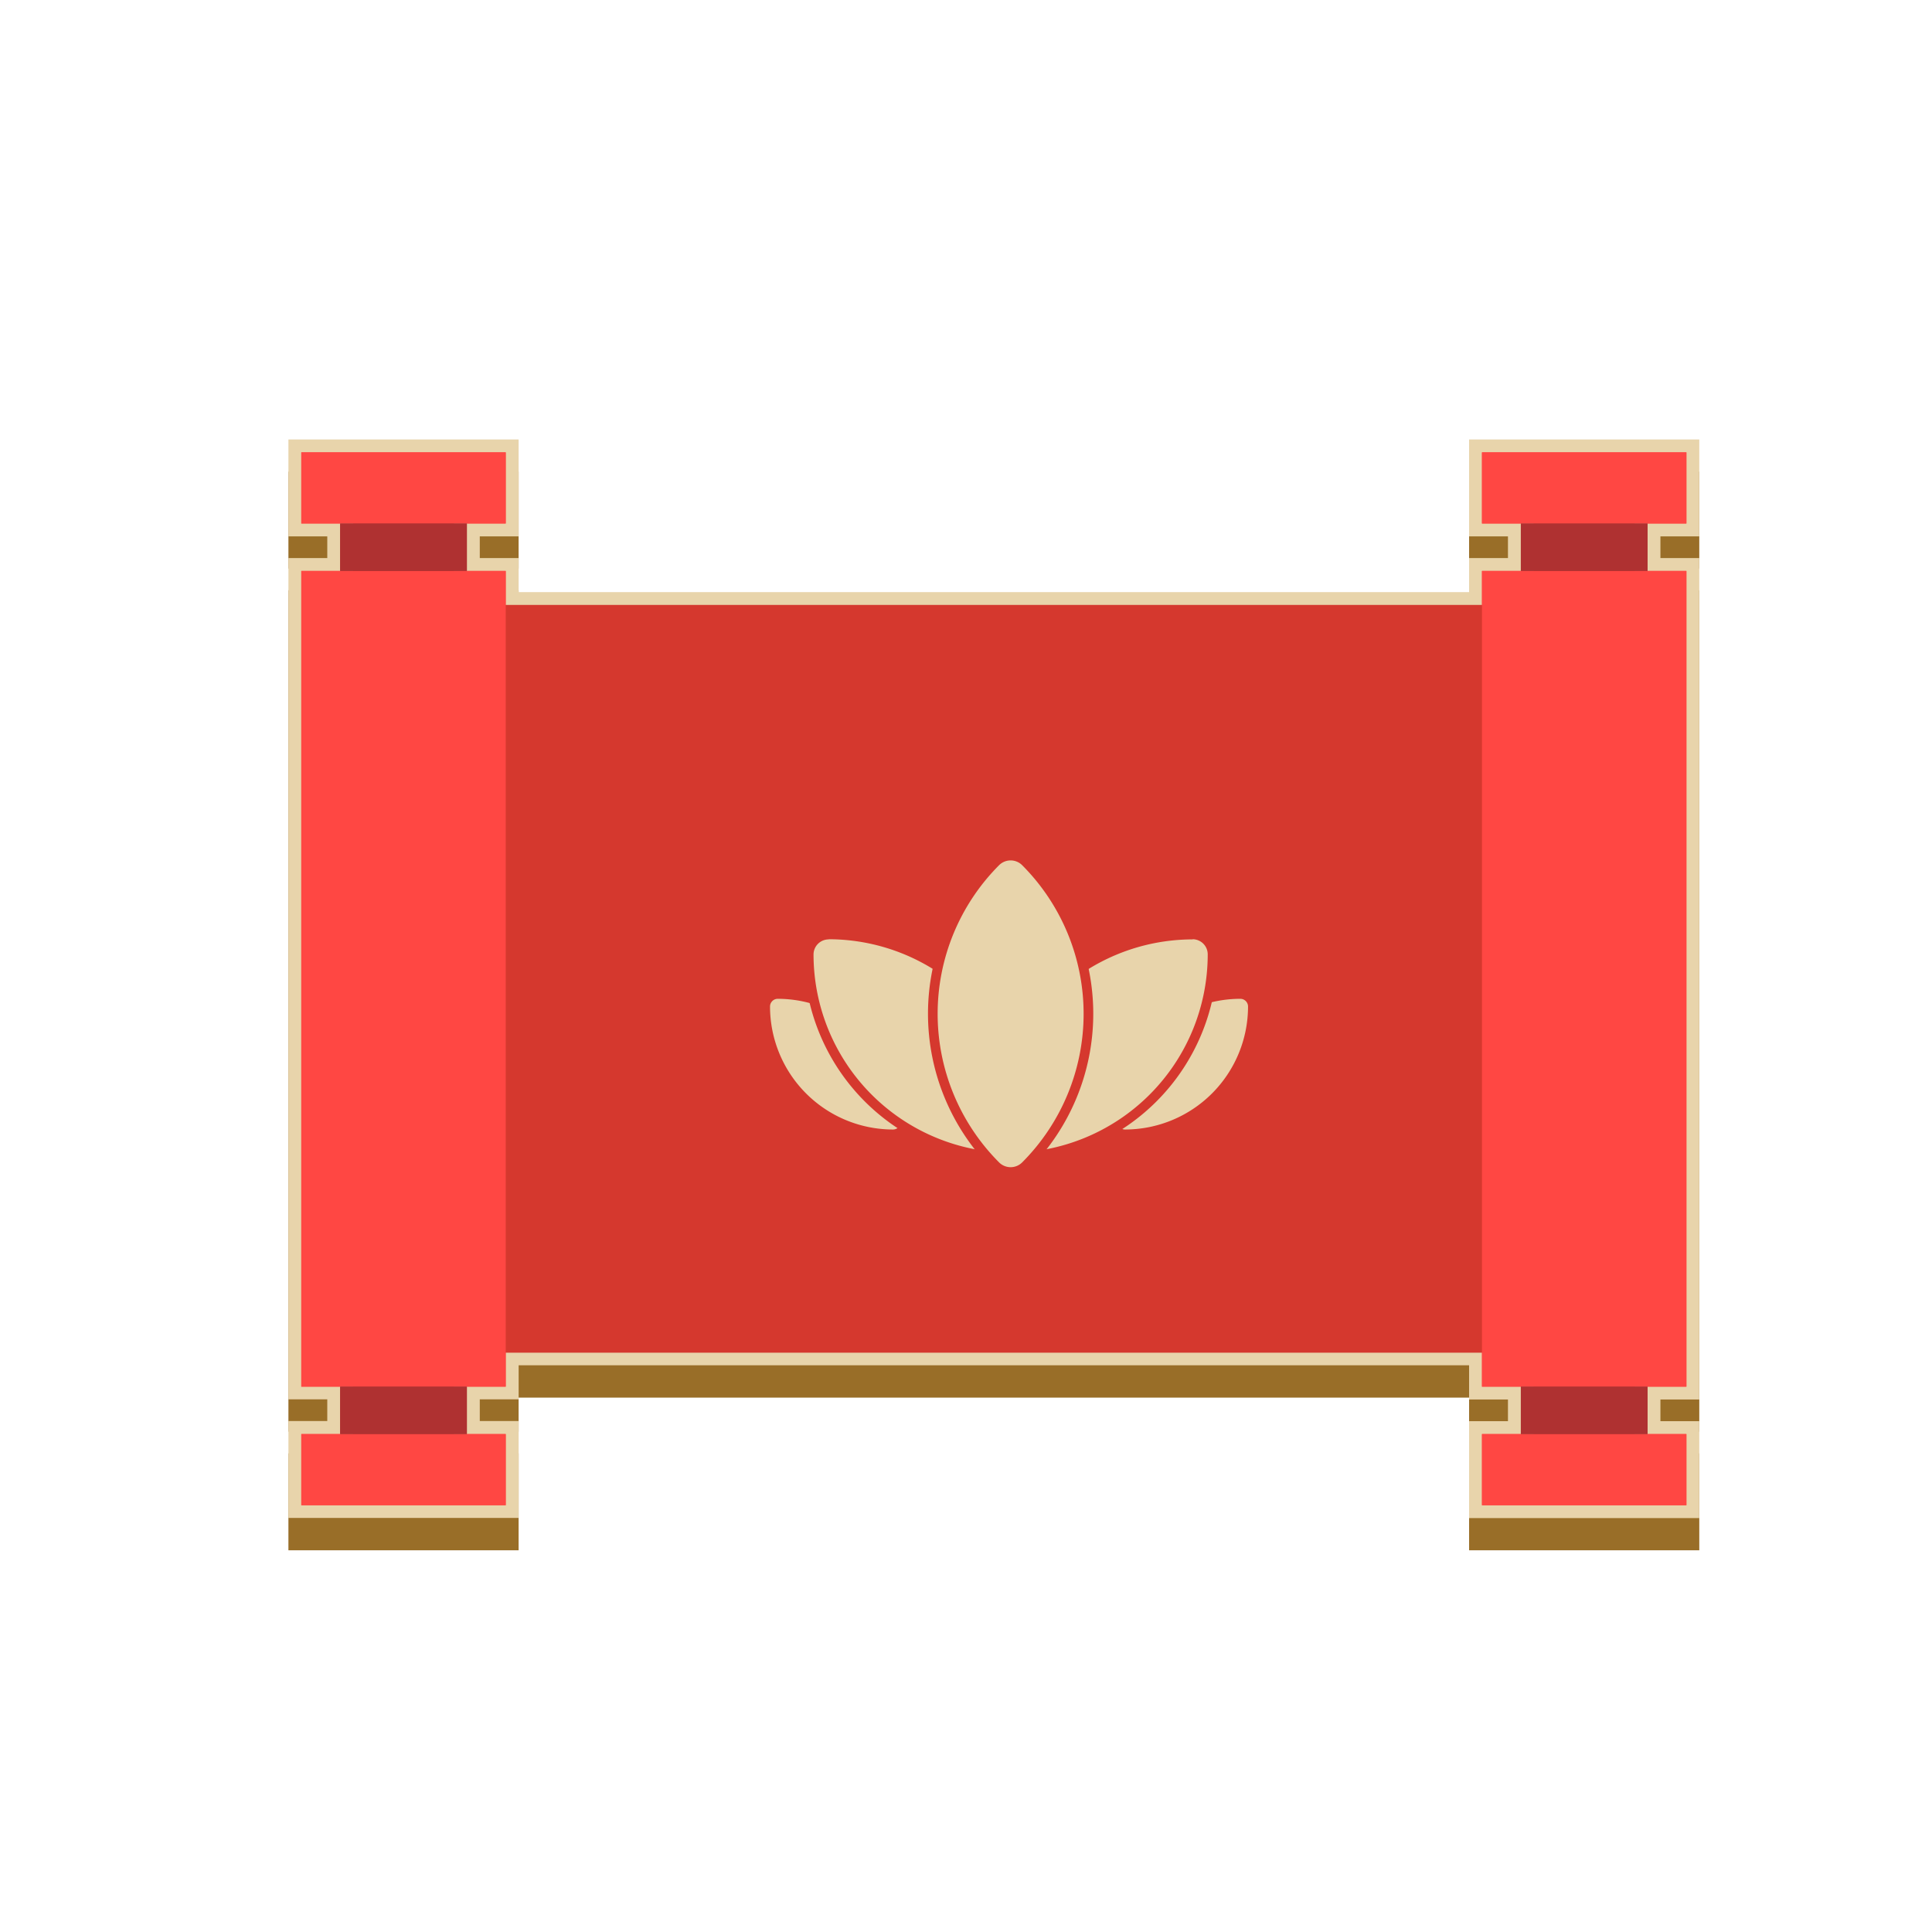 <?xml version="1.0" standalone="no"?><!DOCTYPE svg PUBLIC "-//W3C//DTD SVG 1.1//EN" "http://www.w3.org/Graphics/SVG/1.1/DTD/svg11.dtd"><svg t="1661760505370" class="icon" viewBox="0 0 1024 1024" version="1.1" xmlns="http://www.w3.org/2000/svg" p-id="1469" width="128" height="128" xmlns:xlink="http://www.w3.org/1999/xlink"><path d="M900.659 301.363v-51.371h-122.01v51.371h20.599v11.486h-20.599v18.057H274.876v-18.057h-20.599v-11.486h20.599v-51.371H152.866v51.371h20.599v11.486H152.866v445.986h20.599v11.486H152.866v51.371h122.01v-51.371h-20.599v-11.486h20.599v-18.057h503.774v18.057h20.599v11.486h-20.599v51.371h122.01v-51.371h-20.599v-11.486h20.599V312.849h-20.599v-11.486h20.599z" fill="#996E28" p-id="1470"></path><path d="M893.833 277.47v-37.717h-108.356v37.717h20.599v25.139h-20.599v18.057H268.049v-18.057h-20.599v-25.139h20.599v-37.717H159.693v37.717h20.599v25.139H159.693v432.333h20.599v25.139H159.693v37.717h108.356v-37.717h-20.599v-25.139h20.599v-18.057h517.427v18.057h20.599v25.139h-20.599v37.717h108.356v-37.717h-20.599v-25.139h20.599V302.609h-20.599v-25.139h20.599z" fill="#FF4743" p-id="1471"></path><path d="M900.659 804.625h-122.01v-51.371h20.599v-11.486h-20.599V723.627H274.893v18.057H254.293v11.486h20.599v51.371h-122.027v-51.371h20.599v-11.486H152.866V295.782h20.599v-11.486H152.866v-51.371h122.01v51.371H254.293v11.486h20.599v18.057h503.757v-18.057h20.599v-11.486h-20.599v-51.371h122.01v51.371h-20.599v11.486h20.599v445.986h-20.599v11.486h20.599z m-108.356-13.653h94.703v-24.064h-20.599v-38.793h20.599V309.436h-20.599v-38.793h20.599v-24.064h-94.703v24.064h20.599v38.793h-20.599v18.057H261.239v-18.057H240.64v-38.793h20.599v-24.064h-94.72v24.064h20.599v38.793H166.519v418.679h20.599v38.793H166.519v24.064h94.703v-24.064H240.64v-38.793h20.599V709.973h531.063v18.057h20.599v38.793h-20.599z" fill="#E8D4AB" p-id="1472"></path><path d="M208.828 320.666h599.159v396.22H208.828z" fill="#D5382E" p-id="1473"></path><path d="M785.476 239.753h108.356v37.717h-108.356zM785.476 302.609h108.356v432.35h-108.356zM785.476 760.081h108.356v37.717h-108.356z" fill="#FF4743" p-id="1474"></path><path d="M806.076 734.942h67.157v25.139h-67.157zM806.076 277.47h67.157v25.139h-67.157z" fill="#AF3131" p-id="1475"></path><path d="M159.693 239.753h108.356v37.717H159.693zM159.693 302.609h108.356v432.35H159.693zM159.693 760.081h108.356v37.717H159.693z" fill="#FF4743" p-id="1476"></path><path d="M180.292 734.942h67.157v25.139h-67.157zM180.292 277.47h67.157v25.139h-67.157z" fill="#AF3131" p-id="1477"></path><path d="M664.064 533.487a67.738 67.738 0 0 1-67.738 67.738 6.656 6.656 0 0 1-6.656-6.656 67.738 67.738 0 0 1 67.721-67.738 6.656 6.656 0 0 1 6.656 6.656zM479.966 594.586a6.656 6.656 0 0 1-6.656 6.656 67.738 67.738 0 0 1-67.738-67.738 6.656 6.656 0 0 1 6.656-6.656 67.738 67.738 0 0 1 67.738 67.738z" fill="#FF4743" p-id="1478"></path><path d="M642.697 505.839a107.622 107.622 0 0 1-107.622 107.622 10.581 10.581 0 0 1-10.581-10.581 107.622 107.622 0 0 1 107.622-107.622 10.581 10.581 0 0 1 10.581 10.581z" fill="#AF3131" p-id="1479"></path><path d="M546.85 602.88a10.581 10.581 0 0 1-10.581 10.581 107.622 107.622 0 0 1-107.622-107.622 10.581 10.581 0 0 1 10.581-10.581 107.622 107.622 0 0 1 107.622 107.622z" fill="#AF3131" p-id="1480"></path><path d="M543.573 456.716a113.954 113.954 0 0 1 0 161.155 11.196 11.196 0 0 1-15.833 0 113.954 113.954 0 0 1 0-161.155 11.196 11.196 0 0 1 15.833 0z" fill="#FF4743" p-id="1481"></path><path d="M208.828 320.666h599.159v396.22H208.828z" fill="#D5382E" p-id="1482"></path><path d="M785.476 239.753h108.356v37.717h-108.356zM785.476 302.609h108.356v432.35h-108.356zM785.476 760.081h108.356v37.717h-108.356z" fill="#FF4743" p-id="1483"></path><path d="M806.076 734.942h67.157v25.139h-67.157zM806.076 277.47h67.157v25.139h-67.157z" fill="#AF3131" p-id="1484"></path><path d="M159.693 239.753h108.356v37.717H159.693zM159.693 302.609h108.356v432.35H159.693zM159.693 760.081h108.356v37.717H159.693z" fill="#FF4743" p-id="1485"></path><path d="M180.292 734.942h67.157v25.139h-67.157zM180.292 277.47h67.157v25.139h-67.157z" fill="#AF3131" p-id="1486"></path><path d="M664.064 533.487a67.738 67.738 0 0 1-67.738 67.738 6.656 6.656 0 0 1-6.656-6.656 67.738 67.738 0 0 1 67.721-67.738 6.656 6.656 0 0 1 6.656 6.656z" fill="#E8D4AB" p-id="1487"></path><path d="M596.309 603.785a9.233 9.233 0 0 1-9.216-9.216 70.383 70.383 0 0 1 70.298-70.298 9.233 9.233 0 0 1 9.216 9.216 70.383 70.383 0 0 1-70.298 70.298z m61.082-74.394A65.246 65.246 0 0 0 592.213 594.569a4.096 4.096 0 0 0 4.096 4.096 65.246 65.246 0 0 0 65.178-65.178 4.096 4.096 0 0 0-4.096-4.096z" fill="#D5382E" p-id="1488"></path><path d="M479.966 594.586a6.656 6.656 0 0 1-6.656 6.656 67.738 67.738 0 0 1-67.738-67.738 6.656 6.656 0 0 1 6.656-6.656 67.738 67.738 0 0 1 67.738 67.738z" fill="#E8D4AB" p-id="1489"></path><path d="M473.31 603.785a70.383 70.383 0 0 1-70.298-70.298 9.233 9.233 0 0 1 9.216-9.216 70.383 70.383 0 0 1 70.298 70.298 9.233 9.233 0 0 1-9.216 9.216z m-61.082-74.394a4.096 4.096 0 0 0-4.096 4.096 65.246 65.246 0 0 0 65.178 65.178 4.096 4.096 0 0 0 4.096-4.096 65.246 65.246 0 0 0-65.178-65.178z" fill="#D5382E" p-id="1490"></path><path d="M642.697 505.839a107.622 107.622 0 0 1-107.622 107.622 10.581 10.581 0 0 1-10.581-10.581 107.622 107.622 0 0 1 107.622-107.622 10.581 10.581 0 0 1 10.581 10.581z" fill="#E8D4AB" p-id="1491"></path><path d="M535.057 616.107a13.158 13.158 0 0 1-13.141-13.141 110.302 110.302 0 0 1 110.182-110.182 13.158 13.158 0 0 1 13.141 13.141A110.302 110.302 0 0 1 535.057 616.107z m97.041-118.204a105.182 105.182 0 0 0-105.062 105.062 8.021 8.021 0 0 0 8.021 8.021 105.182 105.182 0 0 0 105.062-105.062 8.021 8.021 0 0 0-8.021-8.107z" fill="#D5382E" p-id="1492"></path><path d="M546.85 602.88a10.581 10.581 0 0 1-10.581 10.581 107.622 107.622 0 0 1-107.622-107.622 10.581 10.581 0 0 1 10.581-10.581 107.622 107.622 0 0 1 107.622 107.622z" fill="#E8D4AB" p-id="1493"></path><path d="M536.252 616.107a110.302 110.302 0 0 1-110.182-110.182 13.158 13.158 0 0 1 13.141-13.141 110.302 110.302 0 0 1 110.182 110.182 13.158 13.158 0 0 1-13.141 13.141z m-97.041-118.204a8.021 8.021 0 0 0-8.021 8.021A105.182 105.182 0 0 0 536.252 610.987a8.021 8.021 0 0 0 8.021-8.021 105.182 105.182 0 0 0-105.062-105.148z" fill="#D5382E" p-id="1494"></path><path d="M543.573 456.716a113.954 113.954 0 0 1 0 161.155 11.196 11.196 0 0 1-15.833 0 113.954 113.954 0 0 1 0-161.155 11.196 11.196 0 0 1 15.833 0z" fill="#E8D4AB" p-id="1495"></path><path d="M535.654 623.718a13.653 13.653 0 0 1-9.728-4.028 116.651 116.651 0 0 1 0-164.779 13.773 13.773 0 0 1 19.456 0 116.651 116.651 0 0 1 0 164.779 13.653 13.653 0 0 1-9.728 4.028z m-6.11-7.612a8.653 8.653 0 0 0 12.22 0 111.531 111.531 0 0 0 0-157.542 8.653 8.653 0 0 0-12.22 0 111.531 111.531 0 0 0 0 157.542z" fill="#D5382E" p-id="1496"></path></svg>